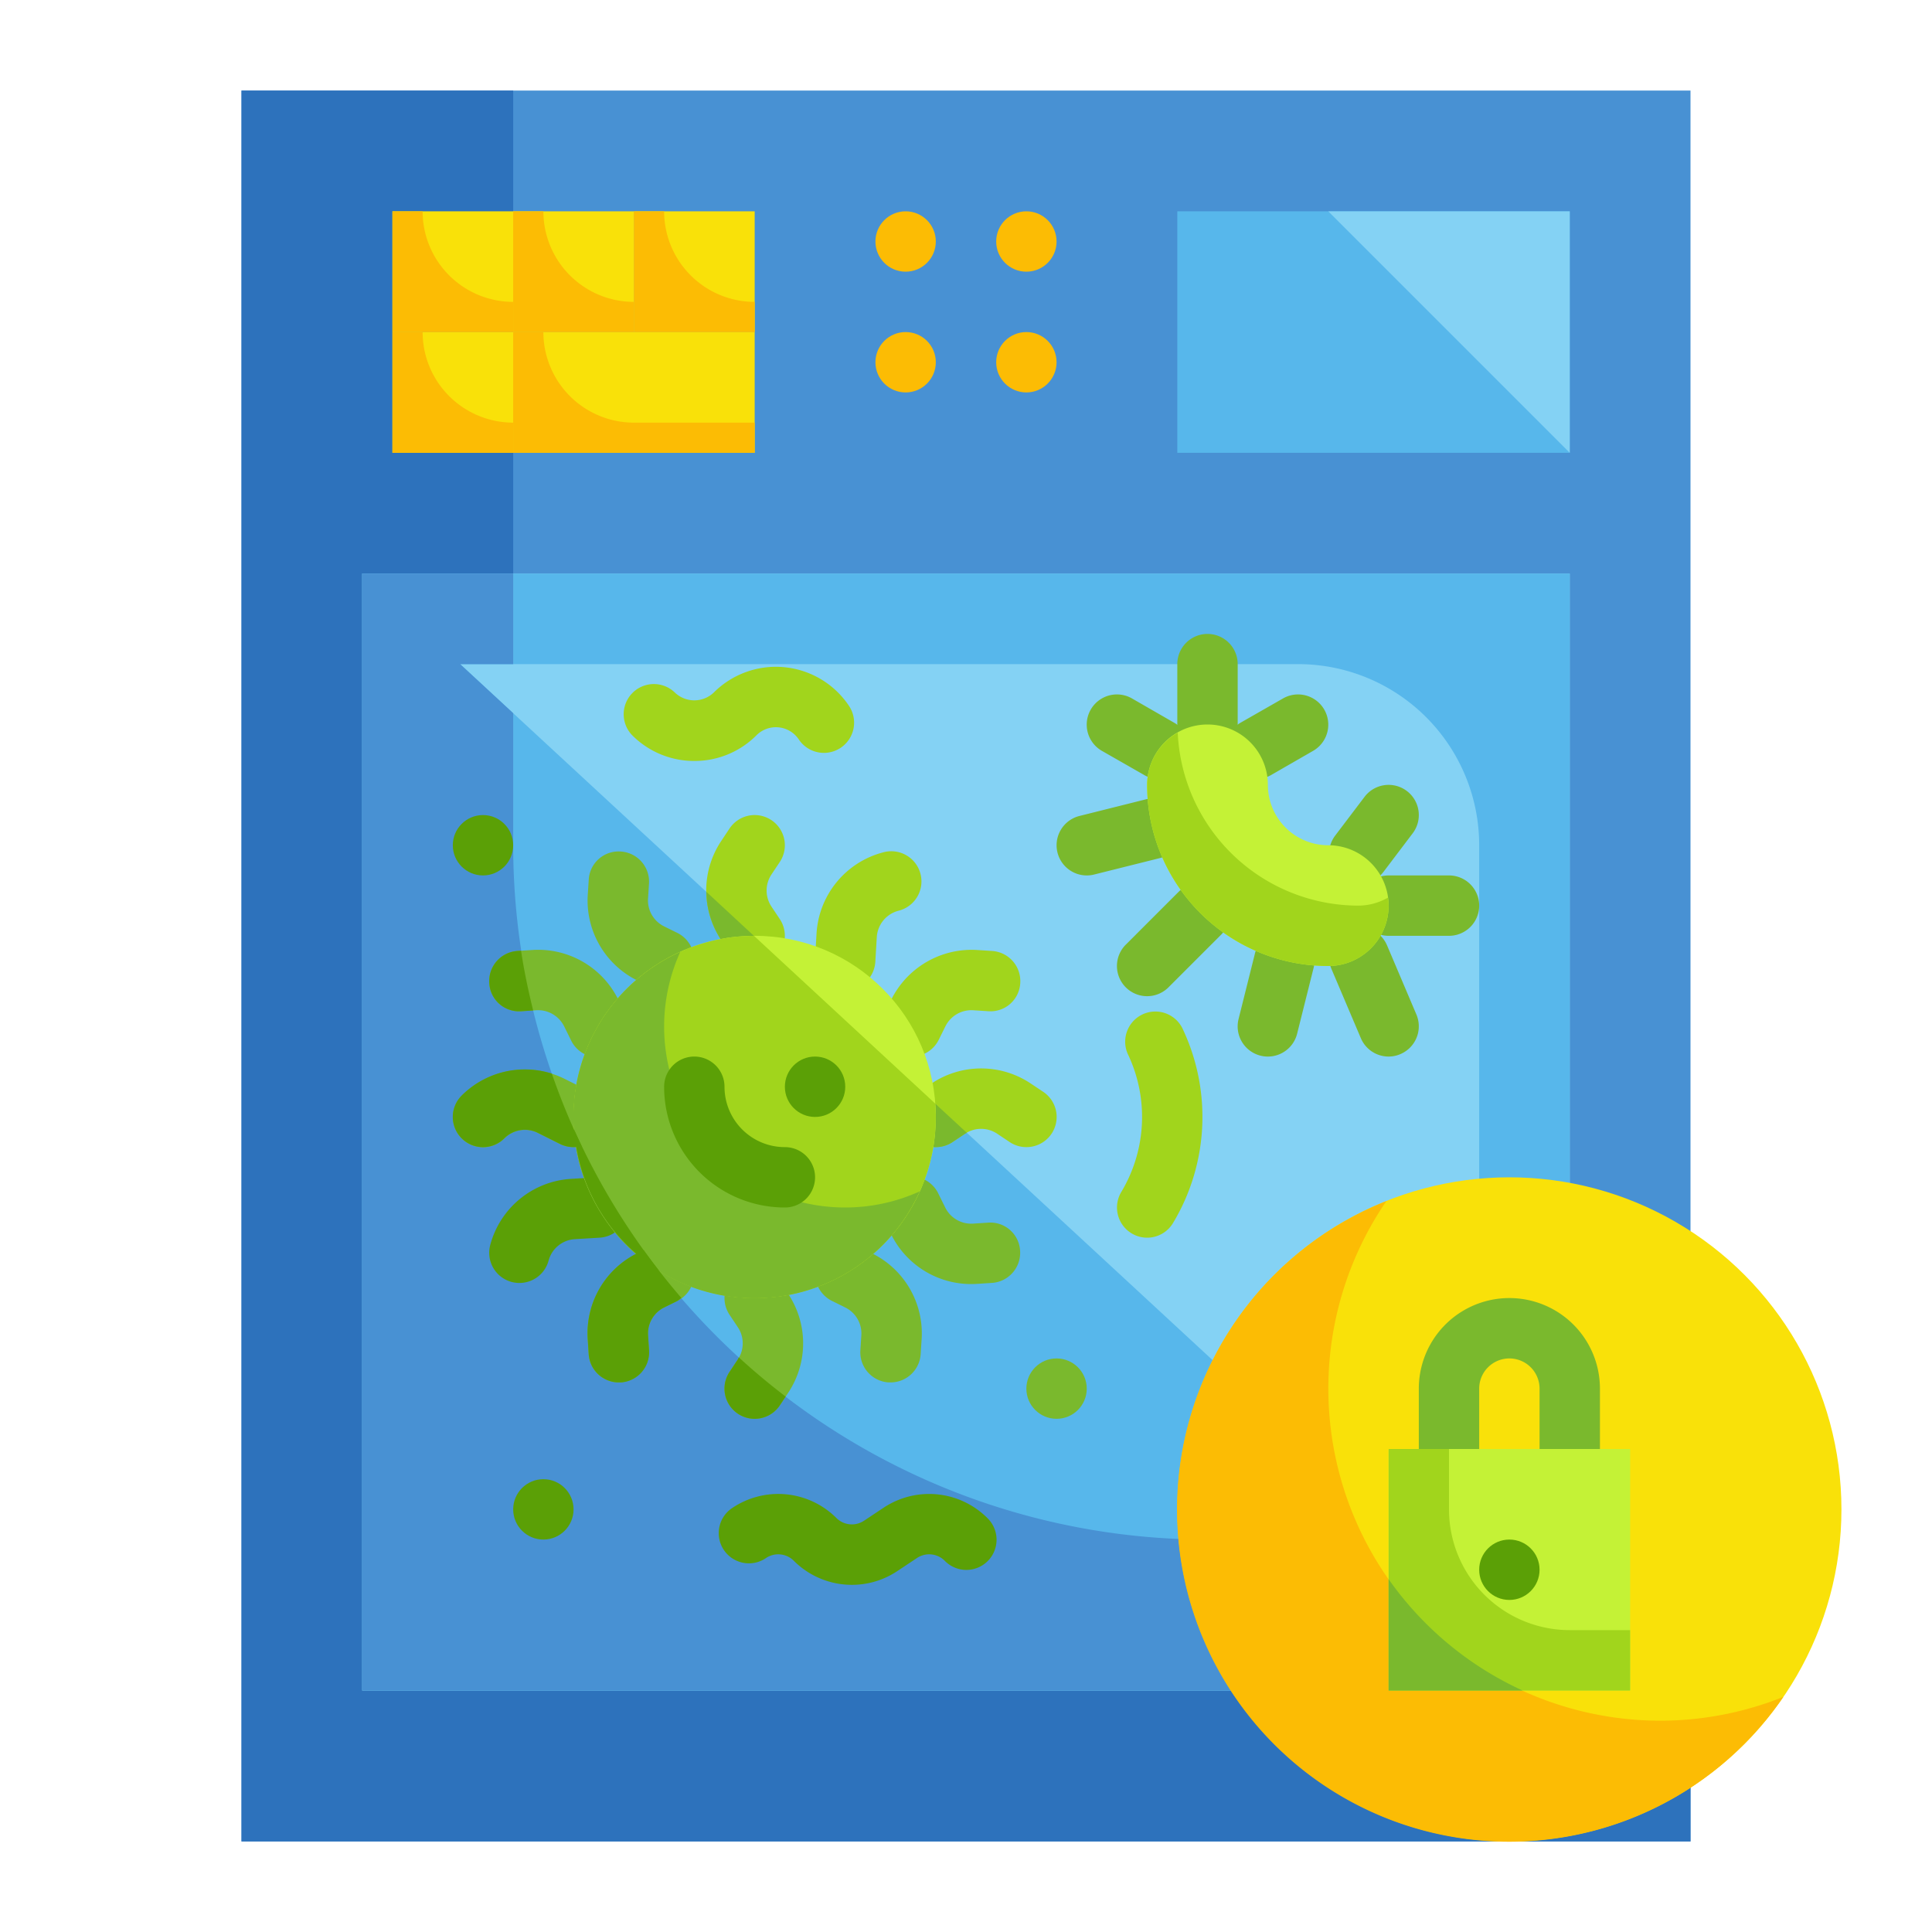 <?xml version="1.0" ?><svg viewBox="0 0 64 64" xmlns="http://www.w3.org/2000/svg"><g id="Flat"><g data-name="Stroke copy 2" id="Stroke_copy_2"><g><g><rect height="58" style="fill: #4891d3" width="48" x="8" y="3"/><path d="M40,51A23,23,0,0,1,17,28V3H8V61H56V51Z" style="fill: #2d72bc"/><rect height="37" style="fill: #84d2f4" width="40" x="12" y="19"/><rect height="4" style="fill: #f9e109" width="4" x="13" y="7"/><rect height="4" style="fill: #f9e109" width="4" x="21" y="7"/><rect height="4" style="fill: #f9e109" width="4" x="13" y="11"/><rect height="4" style="fill: #f9e109" width="8" x="17" y="11"/><rect height="4" style="fill: #f9e109" width="4" x="17" y="7"/><rect height="8" style="fill: #57b7eb" width="13" x="39" y="7"/><polygon points="52 15 44 7 52 7 52 15" style="fill: #84d2f4"/><path d="M12,19V56H52V19ZM49,53.225,15.243,22H43a6,6,0,0,1,6,6Z" style="fill: #57b7eb"/><path d="M14,7H13v4h4V10A3,3,0,0,1,14,7Z" style="fill: #fcbc04"/><path d="M18,7H17v4h4V10A3,3,0,0,1,18,7Z" style="fill: #fcbc04"/><path d="M22,7H21v4h4V10A3,3,0,0,1,22,7Z" style="fill: #fcbc04"/><path d="M14,11H13v4h4V14A3,3,0,0,1,14,11Z" style="fill: #fcbc04"/><path d="M21,14a3,3,0,0,1-3-3H17v4h8V14Z" style="fill: #fcbc04"/><path d="M49,51v2.225L46.6,51H40A23,23,0,0,1,17,28V23.625L15.243,22H17V19H12V56H52V51Z" style="fill: #4891d3"/><circle cx="34" cy="8" r="1" style="fill: #fcbc04"/><circle cx="34" cy="12" r="1" style="fill: #fcbc04"/><circle cx="30" cy="8" r="1" style="fill: #fcbc04"/><circle cx="30" cy="12" r="1" style="fill: #fcbc04"/></g><g><path d="M25,32a1,1,0,0,1-.833-.445l-.274-.412a2.956,2.956,0,0,1,0-3.286l.274-.412a1,1,0,0,1,1.664,1.11l-.274.411a.961.961,0,0,0,0,1.068l.274.411A1,1,0,0,1,25,32Z" style="fill: #a1d51c"/><path d="M34,38a.994.994,0,0,1-.554-.168l-.411-.275a.959.959,0,0,0-1.068,0l-.411.274a1,1,0,0,1-1.11-1.664l.411-.274a2.955,2.955,0,0,1,3.288,0l.411.274A1,1,0,0,1,34,38Z" style="fill: #a1d51c"/><path d="M23.894,31.143l.274.412a.926.926,0,0,0,1.539.124L23.4,29.543A2.946,2.946,0,0,0,23.894,31.143Z" style="fill: #7ab92d"/><path d="M30.445,36.168a1,1,0,0,0,1.11,1.664l.411-.274c.02-.014.043-.019.064-.031l-1.518-1.4Z" style="fill: #7ab92d"/><path d="M19,38a1,1,0,0,1-.446-.1l-.736-.368a.958.958,0,0,0-1.11.181,1,1,0,0,1-1.414-1.416,2.962,2.962,0,0,1,3.419-.554l.735.367A1,1,0,0,1,19,38Z" style="fill: #7ab92d"/><path d="M29.5,45.794c-.022,0-.044,0-.066,0a1,1,0,0,1-.933-1.063l.032-.493A.958.958,0,0,0,28,43.312l-.443-.219a1,1,0,0,1,.886-1.793l.444.219a2.956,2.956,0,0,1,1.643,2.846l-.032.494A1,1,0,0,1,29.5,45.794Z" style="fill: #7ab92d"/><path d="M22,32.8a.988.988,0,0,1-.442-.1l-.444-.219a2.956,2.956,0,0,1-1.643-2.846l.032-.494a.99.99,0,0,1,1.063-.933,1,1,0,0,1,.933,1.063l-.032.493a.958.958,0,0,0,.534.924l.443.219A1,1,0,0,1,22,32.8Z" style="fill: #7ab92d"/><path d="M30.2,35a1,1,0,0,1-.895-1.442l.219-.444a2.973,2.973,0,0,1,2.846-1.644l.493.032a1,1,0,0,1,.934,1.062.987.987,0,0,1-1.063.934l-.493-.032a.961.961,0,0,0-.924.534l-.219.442A1,1,0,0,1,30.2,35Z" style="fill: #a1d51c"/><path d="M17.207,42.5a1.015,1.015,0,0,1-.26-.034,1,1,0,0,1-.707-1.225,2.957,2.957,0,0,1,2.684-2.19l.82-.049a1.018,1.018,0,0,1,1.058.938A1,1,0,0,1,19.863,41l-.82.049a.961.961,0,0,0-.871.712A1,1,0,0,1,17.207,42.5Z" style="fill: #5ba006"/><path d="M32.171,42.536a2.954,2.954,0,0,1-2.652-1.649l-.219-.445a1,1,0,1,1,1.793-.884l.219.443a.96.96,0,0,0,.924.533l.493-.032a.987.987,0,0,1,1.063.934,1,1,0,0,1-.934,1.062l-.493.032C32.3,42.534,32.235,42.536,32.171,42.536Z" style="fill: #7ab92d"/><g><path d="M26.106,42.857l-.274-.412a1,1,0,0,0-1.664,1.11l.274.411a.961.961,0,0,1,0,1.068l-.274.411a1,1,0,0,0,1.664,1.11l.274-.412A2.956,2.956,0,0,0,26.106,42.857Z" style="fill: #7ab92d"/><path d="M20.481,33.113a2.955,2.955,0,0,0-2.846-1.643l-.493.032a1,1,0,0,0-.934,1.062.986.986,0,0,0,1.063.934l.493-.032a.964.964,0,0,1,.924.533l.219.443a1,1,0,1,0,1.793-.884Z" style="fill: #7ab92d"/></g><path d="M20.5,45.794a1,1,0,0,1-1-.935l-.032-.493a2.956,2.956,0,0,1,1.643-2.847l.444-.219a1,1,0,0,1,.886,1.793L22,43.312a.958.958,0,0,0-.534.925l.032.492a1,1,0,0,1-.933,1.063C20.543,45.794,20.521,45.794,20.5,45.794Z" style="fill: #7ab92d"/><path d="M28,32.8l-.061,0A1,1,0,0,1,27,31.744l.049-.82a2.959,2.959,0,0,1,2.19-2.684,1,1,0,1,1,.518,1.931.962.962,0,0,0-.712.872l-.049.82A1,1,0,0,1,28,32.8Z" style="fill: #a1d51c"/><g><circle cx="25" cy="37" r="6" style="fill: #c4f236"/><path d="M19,37a6,6,0,0,0,12,0c0-.151-.012-.3-.023-.446l-6-5.553A6,6,0,0,0,19,37Z" style="fill: #a1d51c"/></g><path d="M28,40a5.993,5.993,0,0,1-5.466-8.466,6,6,0,1,0,7.932,7.932A5.974,5.974,0,0,1,28,40Z" style="fill: #7ab92d"/><path d="M19.022,37.426a5.985,5.985,0,0,0,2.8,4.656A22.91,22.91,0,0,1,19.022,37.426Z" style="fill: #5ba006"/><path d="M26,40a4,4,0,0,1-4-4,1,1,0,0,1,2,0,2,2,0,0,0,2,2,1,1,0,0,1,0,2Z" style="fill: #5ba006"/><circle cx="27" cy="36" r="1" style="fill: #5ba006"/><path d="M15.293,36.292a1,1,0,0,0,1.414,1.416.958.958,0,0,1,1.11-.181l.736.368A1,1,0,0,0,19,38a1.04,1.04,0,0,0,.266-.036,22.906,22.906,0,0,1-.986-2.4A2.962,2.962,0,0,0,15.293,36.292Z" style="fill: #5ba006"/><path d="M24.168,45.445a1,1,0,0,0,1.664,1.11l.194-.291c-.536-.411-1.055-.842-1.552-1.3-.012.021-.018.046-.032.067Z" style="fill: #5ba006"/><path d="M16.208,32.564a.986.986,0,0,0,1.063.934l.39-.025c-.159-.65-.3-1.309-.4-1.979l-.122.008A1,1,0,0,0,16.208,32.564Z" style="fill: #5ba006"/><path d="M19.47,44.366l.032.493a1,1,0,0,0,1,.935c.022,0,.044,0,.066,0a1,1,0,0,0,.933-1.063l-.032-.492A.958.958,0,0,1,22,43.312l.443-.219a1,1,0,0,0,.126-.1q-.657-.762-1.246-1.581l-.21.1A2.956,2.956,0,0,0,19.47,44.366Z" style="fill: #5ba006"/><path d="M38,41a1,1,0,0,1-.856-1.514,4.832,4.832,0,0,0,.234-4.532,1,1,0,1,1,1.812-.845,6.828,6.828,0,0,1-.332,6.405A1,1,0,0,1,38,41Z" style="fill: #a1d51c"/><circle cx="16" cy="28" r="1" style="fill: #5ba006"/><circle cx="35" cy="46" r="1" style="fill: #7ab92d"/><circle cx="18" cy="50" r="1" style="fill: #5ba006"/><path d="M23,25.208a2.893,2.893,0,0,1-2.059-.853,1,1,0,0,1,1.414-1.414.933.933,0,0,0,1.29,0,2.911,2.911,0,0,1,4.48.444,1,1,0,0,1-1.664,1.11.911.911,0,0,0-1.4-.14A2.893,2.893,0,0,1,23,25.208Z" style="fill: #a1d51c"/><path d="M28.223,52.5a2.724,2.724,0,0,1-1.93-.8.728.728,0,0,0-.915-.09,1,1,0,1,1-1.109-1.664,2.727,2.727,0,0,1,3.438.34.727.727,0,0,0,.915.09l.647-.43a2.729,2.729,0,0,1,3.438.34,1,1,0,1,1-1.414,1.414.728.728,0,0,0-.915-.09l-.647.43A2.707,2.707,0,0,1,28.223,52.5Z" style="fill: #5ba006"/></g><g><path d="M40,25a1,1,0,0,1-1-1V22a1,1,0,0,1,2,0v2A1,1,0,0,1,40,25Z" style="fill: #7ab92d"/><path d="M48,31H46a1,1,0,0,1,0-2h2a1,1,0,0,1,0,2Z" style="fill: #7ab92d"/><path d="M38,33a1,1,0,0,1-.707-1.707l1.757-1.757a1,1,0,0,1,1.414,1.414l-1.757,1.757A1,1,0,0,1,38,33Z" style="fill: #7ab92d"/><path d="M36,29a1,1,0,0,1-.242-1.97l2.185-.547a1,1,0,0,1,.485,1.941l-2.184.546A.976.976,0,0,1,36,29Z" style="fill: #7ab92d"/><path d="M42,35a.976.976,0,0,1-.244-.03,1,1,0,0,1-.727-1.213l.546-2.184a1,1,0,1,1,1.941.485l-.547,2.185A1,1,0,0,1,42,35Z" style="fill: #7ab92d"/><path d="M38.4,25.806a.994.994,0,0,1-.5-.134l-1.4-.8a1,1,0,1,1,1-1.734l1.4.806a1,1,0,0,1-.5,1.867Z" style="fill: #7ab92d"/><path d="M46,35a1,1,0,0,1-.92-.609L44.107,32.1a1,1,0,1,1,1.841-.783l.972,2.29a1,1,0,0,1-.529,1.311A.984.984,0,0,1,46,35Z" style="fill: #7ab92d"/><path d="M41.6,25.806a1,1,0,0,1-.5-1.868l1.4-.8a1,1,0,1,1,1,1.734l-1.4.806A1,1,0,0,1,41.6,25.806Z" style="fill: #7ab92d"/><path d="M45.026,29.285a1,1,0,0,1-.8-1.6L45.2,26.4A1,1,0,0,1,46.8,27.6l-.972,1.284A1,1,0,0,1,45.026,29.285Z" style="fill: #7ab92d"/><path d="M42,26h0a2,2,0,0,0-2-2h0a2,2,0,0,0-2,2h0a6,6,0,0,0,6,6h0a2,2,0,0,0,2-2h0a2,2,0,0,0-2-2h0A2,2,0,0,1,42,26Z" style="fill: #c4f236"/><path d="M45,30a6,6,0,0,1-5.986-5.73A1.99,1.99,0,0,0,38,26a6,6,0,0,0,6,6,2,2,0,0,0,2-2,1.905,1.905,0,0,0-.027-.263A1.972,1.972,0,0,1,45,30Z" style="fill: #a1d51c"/></g><g><circle cx="50" cy="50" r="11" style="fill: #f9e109"/><path d="M55,57a11,11,0,0,1-9.076-17.211A11,11,0,1,0,59.076,56.211,10.953,10.953,0,0,1,55,57Z" style="fill: #fcbc04"/><rect height="8" style="fill: #c4f236" width="8" x="46" y="48"/><path d="M52,54a4,4,0,0,1-4-4V48H46v8h8V54Z" style="fill: #a1d51c"/><path d="M46,52.313V56h4.437A11.029,11.029,0,0,1,46,52.313Z" style="fill: #7ab92d"/><path d="M53,48H51V46a1,1,0,0,0-2,0v2H47V46a3,3,0,0,1,6,0Z" style="fill: #7ab92d"/><circle cx="50" cy="52" r="1" style="fill: #5ba006"/></g></g></g></g></svg>